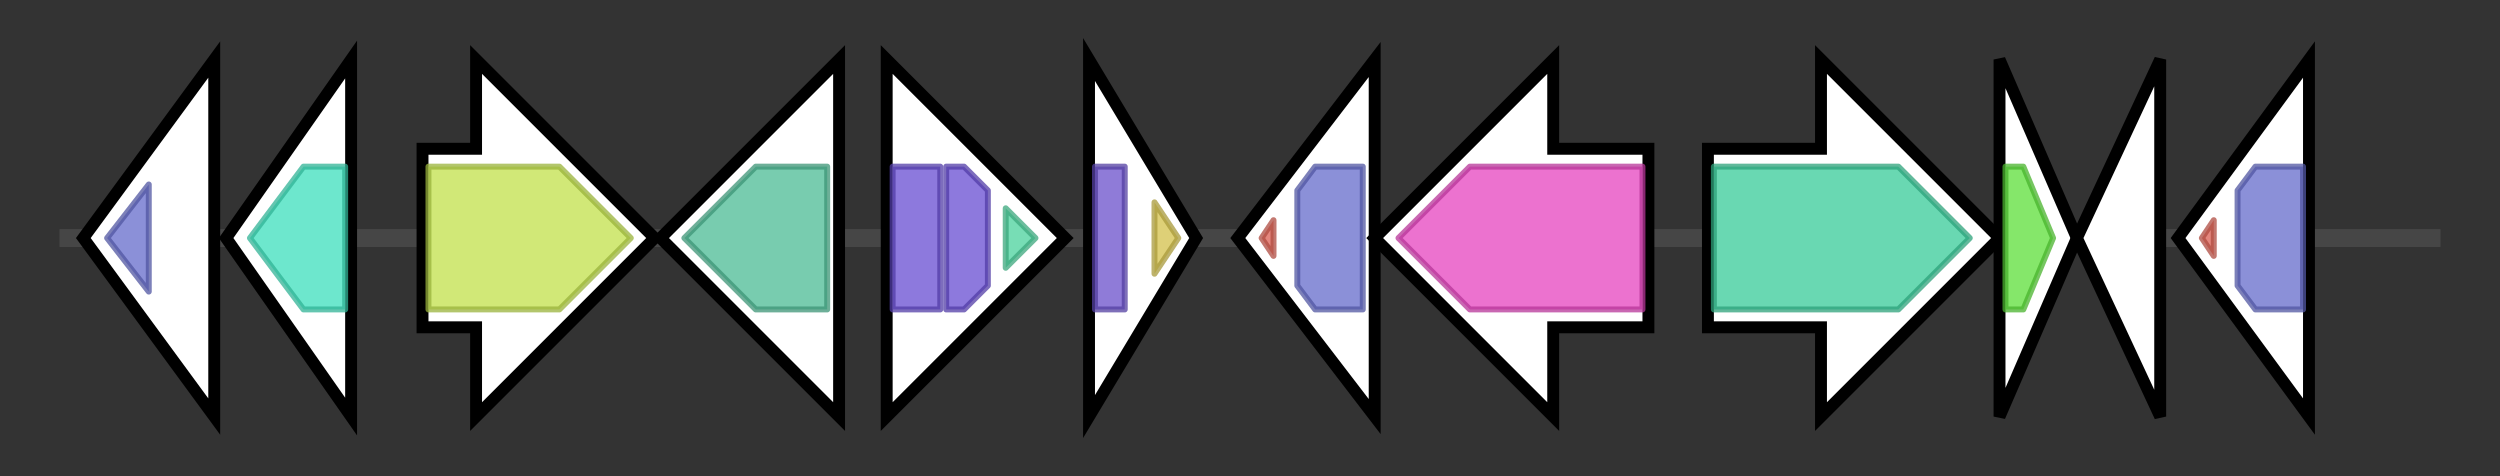 <svg version="1.1" baseProfile="full" xmlns="http://www.w3.org/2000/svg" width="420.1" height="80">
	<rect width="100%" height="100%" fill="#333333" stroke="none"/>
	<g>
		<line x1="10" y1="40.0" x2="410.1" y2="40.0" style="stroke:rgb(70,70,70); stroke-width:3 "/>
		<g>
			<title>flE
putative DNA binding regulatory protein</title>
			<polygon class="flE
putative DNA binding regulatory protein" points="14,40 36,10 36,70" fill="rgb(255,255,255)" fill-opacity="1.0" stroke="rgb(0,0,0)" stroke-width="2"  />
			<g>
				<title>Response_reg (PF00072)
"Response regulator receiver domain"</title>
				<polygon class="PF00072" points="18,40 25,31 25,49" stroke-linejoin="round" width="9" height="24" fill="rgb(100,107,203)" stroke="rgb(80,85,162)" stroke-width="1" opacity="0.75" />
			</g>
		</g>
		<g>
			<title>flD
putative dehalogenase/phosphatase</title>
			<polygon class="flD
putative dehalogenase/phosphatase" points="38,40 59,10 59,70" fill="rgb(255,255,255)" fill-opacity="1.0" stroke="rgb(0,0,0)" stroke-width="2"  />
			<g>
				<title>HAD_2 (PF13419)
"Haloacid dehalogenase-like hydrolase"</title>
				<polygon class="PF13419" points="42,40 51,28 58,28 58,52 51,52" stroke-linejoin="round" width="17" height="24" fill="rgb(60,223,188)" stroke="rgb(48,178,150)" stroke-width="1" opacity="0.75" />
			</g>
		</g>
		<g>
			<title>flC
putative MFS permease</title>
			<polygon class="flC
putative MFS permease" points="71,25 80,25 80,10 110,40 80,70 80,55 71,55" fill="rgb(255,255,255)" fill-opacity="1.0" stroke="rgb(0,0,0)" stroke-width="2"  />
			<g>
				<title>MFS_1 (PF07690)
"Major Facilitator Superfamily"</title>
				<polygon class="PF07690" points="72,28 94,28 106,40 106,40 94,52 72,52" stroke-linejoin="round" width="34" height="24" fill="rgb(193,224,74)" stroke="rgb(154,179,59)" stroke-width="1" opacity="0.75" />
			</g>
		</g>
		<g>
			<title>flB
5'-fluoro-5'-deoxy-adenosine phosphorylase</title>
			<polygon class="flB
5'-fluoro-5'-deoxy-adenosine phosphorylase" points="141,25 141,25 141,10 111,40 141,70 141,55 141,55" fill="rgb(255,255,255)" fill-opacity="1.0" stroke="rgb(0,0,0)" stroke-width="2"  />
			<g>
				<title>PNP_UDP_1 (PF01048)
"Phosphorylase superfamily"</title>
				<polygon class="PF01048" points="115,40 127,28 139,28 139,52 127,52 115,40" stroke-linejoin="round" width="24" height="24" fill="rgb(75,186,148)" stroke="rgb(60,148,118)" stroke-width="1" opacity="0.75" />
			</g>
		</g>
		<g>
			<title>flA
5'-fluoro-5'-deoxy-adenosine synthase</title>
			<polygon class="flA
5'-fluoro-5'-deoxy-adenosine synthase" points="149,25 149,25 149,10 179,40 149,70 149,55 149,55" fill="rgb(255,255,255)" fill-opacity="1.0" stroke="rgb(0,0,0)" stroke-width="2"  />
			<g>
				<title>SAM_HAT_N (PF01887)
"SAM hydroxide adenosyltransferase N-terminal domain"</title>
				<rect class="PF01887" x="150" y="28" stroke-linejoin="round" width="8" height="24" fill="rgb(103,77,209)" stroke="rgb(82,61,167)" stroke-width="1" opacity="0.75" />
			</g>
			<g>
				<title>SAM_HAT_N (PF01887)
"SAM hydroxide adenosyltransferase N-terminal domain"</title>
				<polygon class="PF01887" points="159,28 162,28 166,32 166,48 162,52 159,52" stroke-linejoin="round" width="7" height="24" fill="rgb(103,77,209)" stroke="rgb(82,61,167)" stroke-width="1" opacity="0.75" />
			</g>
			<g>
				<title>SAM_HAT_C (PF20257)
"SAM hydroxide adenosyltransferase C-terminal domain"</title>
				<polygon class="PF20257" points="169,35 174,40 169,45" stroke-linejoin="round" width="9" height="24" fill="rgb(74,209,156)" stroke="rgb(59,167,124)" stroke-width="1" opacity="0.75" />
			</g>
		</g>
		<g>
			<title>flF
putative DNA binding regulatory protein</title>
			<polygon class="flF
putative DNA binding regulatory protein" points="183,10 201,40 183,70" fill="rgb(255,255,255)" fill-opacity="1.0" stroke="rgb(0,0,0)" stroke-width="2"  />
			<g>
				<title>HTH_3 (PF01381)
"Helix-turn-helix"</title>
				<rect class="PF01381" x="184" y="28" stroke-linejoin="round" width="5" height="24" fill="rgb(105,79,202)" stroke="rgb(83,63,161)" stroke-width="1" opacity="0.75" />
			</g>
			<g>
				<title>Cupin_2 (PF07883)
"Cupin domain"</title>
				<polygon class="PF07883" points="194,34 198,40 194,46" stroke-linejoin="round" width="6" height="24" fill="rgb(211,192,74)" stroke="rgb(168,153,59)" stroke-width="1" opacity="0.75" />
			</g>
		</g>
		<g>
			<title>flG
putative DNA binding regulatory protein</title>
			<polygon class="flG
putative DNA binding regulatory protein" points="208,40 231,10 231,70" fill="rgb(255,255,255)" fill-opacity="1.0" stroke="rgb(0,0,0)" stroke-width="2"  />
			<g>
				<title>GerE (PF00196)
"Bacterial regulatory proteins, luxR family"</title>
				<polygon class="PF00196" points="212,40 214,37 214,43" stroke-linejoin="round" width="5" height="24" fill="rgb(219,94,82)" stroke="rgb(175,75,65)" stroke-width="1" opacity="0.75" />
			</g>
			<g>
				<title>Response_reg (PF00072)
"Response regulator receiver domain"</title>
				<polygon class="PF00072" points="218,32 221,28 229,28 229,52 221,52 218,48" stroke-linejoin="round" width="11" height="24" fill="rgb(100,107,203)" stroke="rgb(80,85,162)" stroke-width="1" opacity="0.75" />
			</g>
		</g>
		<g>
			<title>flH
putative Na+/H+ antiporter</title>
			<polygon class="flH
putative Na+/H+ antiporter" points="277,25 261,25 261,10 231,40 261,70 261,55 277,55" fill="rgb(255,255,255)" fill-opacity="1.0" stroke="rgb(0,0,0)" stroke-width="2"  />
			<g>
				<title>Na_H_Exchanger (PF00999)
"Sodium/hydrogen exchanger family"</title>
				<polygon class="PF00999" points="235,40 247,28 276,28 276,52 247,52" stroke-linejoin="round" width="42" height="24" fill="rgb(229,67,191)" stroke="rgb(183,53,152)" stroke-width="1" opacity="0.75" />
			</g>
		</g>
		<g>
			<title>flI
adenosyl-homocysteine hydrolase</title>
			<polygon class="flI
adenosyl-homocysteine hydrolase" points="287,25 306,25 306,10 336,40 306,70 306,55 287,55" fill="rgb(255,255,255)" fill-opacity="1.0" stroke="rgb(0,0,0)" stroke-width="2"  />
			<g>
				<title>AdoHcyase (PF05221)
"S-adenosyl-L-homocysteine hydrolase"</title>
				<polygon class="PF05221" points="288,28 319,28 331,40 319,52 288,52" stroke-linejoin="round" width="47" height="24" fill="rgb(55,203,152)" stroke="rgb(44,162,121)" stroke-width="1" opacity="0.75" />
			</g>
		</g>
		<g>
			<title>flJ
putative regulatory protein</title>
			<polygon class="flJ
putative regulatory protein" points="336,10 349,40 336,70" fill="rgb(255,255,255)" fill-opacity="1.0" stroke="rgb(0,0,0)" stroke-width="2"  />
			<g>
				<title>DUF190 (PF02641)
"Uncharacterized ACR, COG1993"</title>
				<polygon class="PF02641" points="337,28 340,28 345,40 340,52 337,52" stroke-linejoin="round" width="9" height="24" fill="rgb(92,223,56)" stroke="rgb(73,178,44)" stroke-width="1" opacity="0.75" />
			</g>
		</g>
		<g>
			<title>flK
fluoroacetyl coenzyme A thioesterase</title>
			<polygon class="flK
fluoroacetyl coenzyme A thioesterase" points="349,40 363,10 363,70" fill="rgb(255,255,255)" fill-opacity="1.0" stroke="rgb(0,0,0)" stroke-width="2"  />
		</g>
		<g>
			<title>flL
putative DNA binding regulatory protein</title>
			<polygon class="flL
putative DNA binding regulatory protein" points="366,40 388,10 388,70" fill="rgb(255,255,255)" fill-opacity="1.0" stroke="rgb(0,0,0)" stroke-width="2"  />
			<g>
				<title>GerE (PF00196)
"Bacterial regulatory proteins, luxR family"</title>
				<polygon class="PF00196" points="370,40 372,37 372,43" stroke-linejoin="round" width="5" height="24" fill="rgb(219,94,82)" stroke="rgb(175,75,65)" stroke-width="1" opacity="0.75" />
			</g>
			<g>
				<title>Response_reg (PF00072)
"Response regulator receiver domain"</title>
				<polygon class="PF00072" points="376,32 379,28 387,28 387,52 379,52 376,48" stroke-linejoin="round" width="11" height="24" fill="rgb(100,107,203)" stroke="rgb(80,85,162)" stroke-width="1" opacity="0.75" />
			</g>
		</g>
	</g>
</svg>
